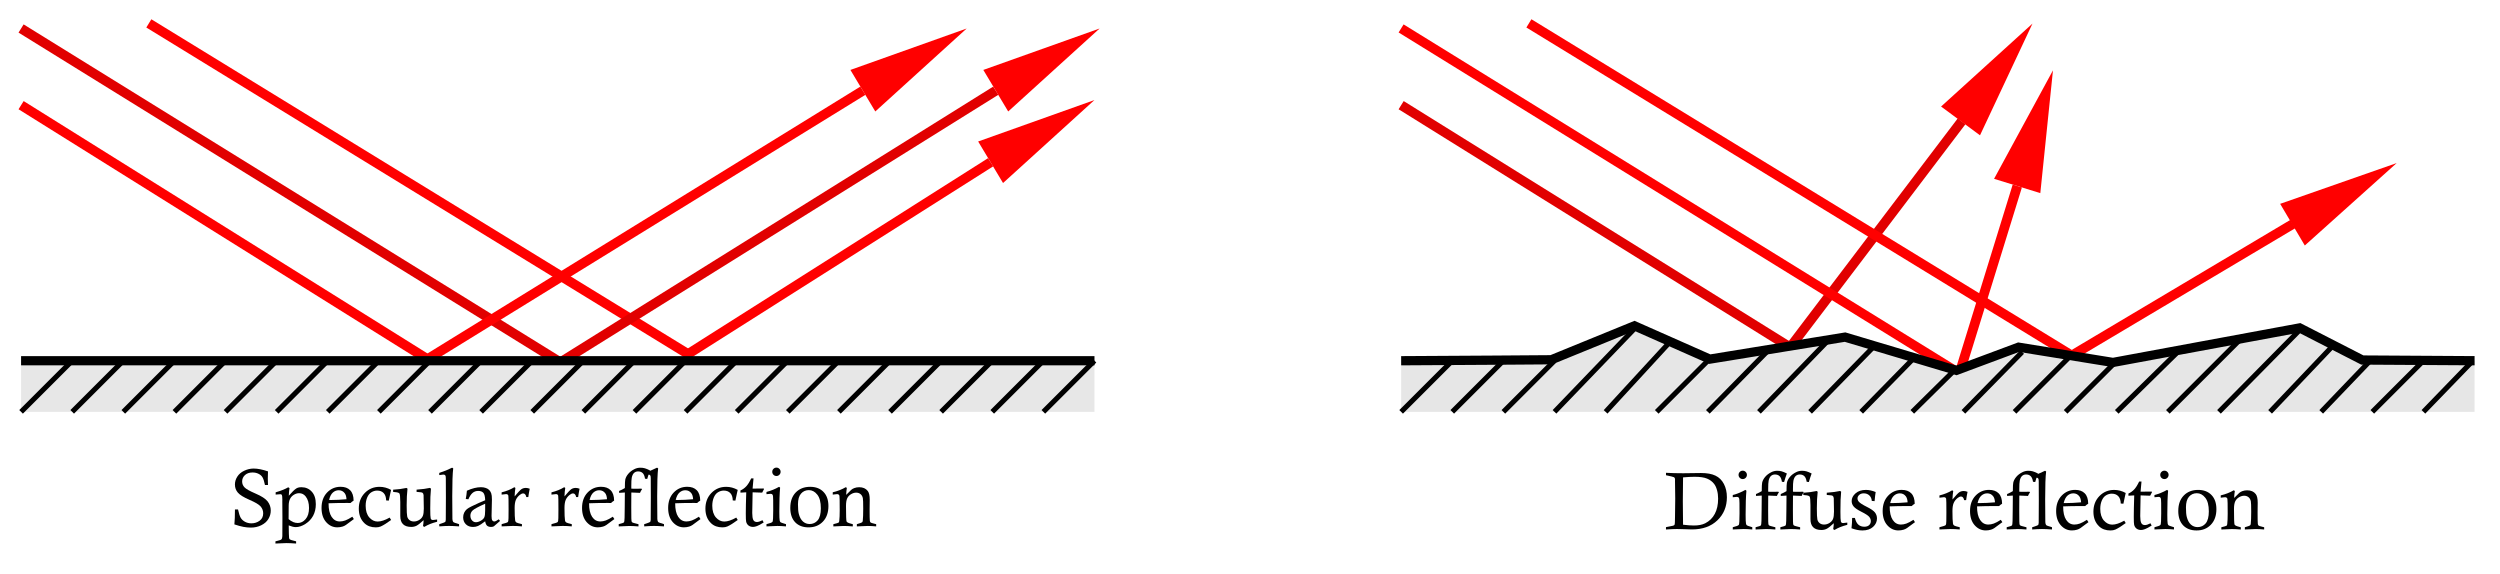 <?xml version="1.0" encoding="UTF-8" standalone="no"?>
<!-- Created with Inkscape (http://www.inkscape.org/) -->

<svg
   xmlns:dc="http://purl.org/dc/elements/1.1/"
   xmlns:cc="http://creativecommons.org/ns#"
   xmlns:rdf="http://www.w3.org/1999/02/22-rdf-syntax-ns#"
   xmlns:svg="http://www.w3.org/2000/svg"
   xmlns="http://www.w3.org/2000/svg"
   xmlns:xlink="http://www.w3.org/1999/xlink"
   xmlns:sodipodi="http://sodipodi.sourceforge.net/DTD/sodipodi-0.dtd"
   xmlns:inkscape="http://www.inkscape.org/namespaces/inkscape"
   width="129.409mm"
   height="29.716mm"
   viewBox="0 0 129.409 29.716"
   version="1.1"
   id="svg8"
   inkscape:version="0.92.2 (5c3e80d, 2017-08-06)"
   sodipodi:docname="specular_diffuse_reflections.svg">
  <defs
     id="defs2">
    <linearGradient
       inkscape:collect="always"
       id="linearGradient1055">
      <stop
         style="stop-color:#999999;stop-opacity:1"
         offset="0"
         id="stop1051" />
      <stop
         style="stop-color:#1a1a1a;stop-opacity:1"
         offset="1"
         id="stop1053" />
    </linearGradient>
    <linearGradient
       id="linearGradient4583"
       inkscape:collect="always">
      <stop
         id="stop4579"
         offset="0"
         style="stop-color:#cccccc;stop-opacity:1" />
      <stop
         id="stop4581"
         offset="1"
         style="stop-color:#1a1a1a;stop-opacity:1" />
    </linearGradient>
    <linearGradient
       inkscape:collect="always"
       id="linearGradient4537">
      <stop
         style="stop-color:#ffffff;stop-opacity:1"
         offset="0"
         id="stop4533" />
      <stop
         style="stop-color:#1a1a1a;stop-opacity:1"
         offset="1"
         id="stop4535" />
    </linearGradient>
    <radialGradient
       inkscape:collect="always"
       xlink:href="#linearGradient4537"
       id="radialGradient4541"
       cx="35.229"
       cy="100.66"
       fx="35.229"
       fy="100.66"
       r="27.97"
       gradientUnits="userSpaceOnUse"
       gradientTransform="matrix(0.203,0.95,-0.917,0.196,114.039,55.657)" />
    <radialGradient
       inkscape:collect="always"
       xlink:href="#linearGradient4583"
       id="radialGradient4541-2"
       cx="35.229"
       cy="100.66"
       fx="35.229"
       fy="100.66"
       r="27.97"
       gradientUnits="userSpaceOnUse"
       gradientTransform="matrix(0.203,0.95,-0.917,0.196,176.842,53.518)" />
    <radialGradient
       inkscape:collect="always"
       xlink:href="#linearGradient1055"
       id="radialGradient4617"
       gradientUnits="userSpaceOnUse"
       gradientTransform="matrix(0.203,0.95,-0.917,0.196,211.281,55.657)"
       cx="35.229"
       cy="100.66"
       fx="35.229"
       fy="100.66"
       r="27.97" />
  </defs>
  <sodipodi:namedview
     id="base"
     pagecolor="#ffffff"
     bordercolor="#666666"
     borderopacity="1.0"
     inkscape:pageopacity="0.0"
     inkscape:pageshadow="2"
     inkscape:zoom="1.6560837"
     inkscape:cx="71.71274"
     inkscape:cy="133.41372"
     inkscape:document-units="mm"
     inkscape:current-layer="g1776"
     showgrid="false"
     inkscape:window-width="1920"
     inkscape:window-height="1017"
     inkscape:window-x="-8"
     inkscape:window-y="-8"
     inkscape:window-maximized="1"
     showguides="false"
     inkscape:snap-midpoints="false"
     inkscape:object-nodes="false"
     inkscape:measure-start="421.852,11.3148"
     inkscape:measure-end="463.375,36.3996">
    <inkscape:grid
       type="xygrid"
       id="grid1719"
       originx="-15.313"
       originy="-102.728" />
  </sodipodi:namedview>
  <g
     inkscape:label="Layer 1"
     inkscape:groupmode="layer"
     id="layer1"
     transform="translate(-15.313,-164.556)">
    <g
       transform="translate(79.904,-2.2999999e-6)"
       id="g2553-1"
       style="stroke:#e10000;stroke-opacity:1">
      <path
         inkscape:connector-curvature="0"
         id="path2526-38"
         d="M 7.937,170 27.918,182.438"
         style="fill:#d4aa00;stroke:#e10000;stroke-width:0.5;stroke-linecap:butt;stroke-linejoin:miter;stroke-miterlimit:4;stroke-dasharray:none;stroke-opacity:1"
         sodipodi:nodetypes="cc" />
      <path
         sodipodi:nodetypes="cc"
         inkscape:connector-curvature="0"
         id="path2526-7-2"
         d="m 28.144,182.438 8.803,-11.601"
         style="fill:none;stroke:#e10000;stroke-width:0.5;stroke-linecap:butt;stroke-linejoin:miter;stroke-miterlimit:4;stroke-dasharray:none;stroke-opacity:1" />
    </g>
    <g
       id="g2553"
       style="stroke:#e1d08c;stroke-opacity:1"
       transform="translate(5.821)" />
    <g
       id="g1809"
       transform="translate(8.467)">
      <path
         sodipodi:nodetypes="cc"
         inkscape:connector-curvature="0"
         id="path2526-7-3"
         d="M 42.596,182.965 14.55,165.767"
         style="fill:none;stroke:#ff0000;stroke-width:0.5;stroke-linecap:butt;stroke-linejoin:miter;stroke-miterlimit:4;stroke-dasharray:none;stroke-opacity:1" />
      <g
         style="stroke:#e10000;stroke-opacity:1"
         id="g2482">
        <path
           style="fill:#00ff00;stroke:#e10000;stroke-width:0.5;stroke-linecap:butt;stroke-linejoin:miter;stroke-miterlimit:4;stroke-dasharray:none;stroke-opacity:1"
           d="M 7.937,166.031 C 35.719,183.229 35.719,183.229 35.719,183.229"
           id="path2463"
           inkscape:connector-curvature="0" />
        <path
           sodipodi:nodetypes="cc"
           style="fill:#00ff00;stroke:#e10000;stroke-width:0.5;stroke-linecap:butt;stroke-linejoin:miter;stroke-miterlimit:4;stroke-dasharray:none;stroke-opacity:1"
           d="M 58.39,169.251 35.983,183.229"
           id="path2463-9"
           inkscape:connector-curvature="0" />
      </g>
      <rect
         y="183.229"
         x="7.938"
         height="2.646"
         width="55.562"
         id="rect1769"
         style="opacity:0.95;fill:#e6e6e6;fill-opacity:1;stroke:none;stroke-width:0.478;stroke-linecap:butt;stroke-linejoin:round;stroke-miterlimit:4;stroke-dasharray:none;stroke-opacity:1;paint-order:fill markers stroke" />
      <path
         inkscape:connector-curvature="0"
         id="path1723"
         d="M 10.583,183.229 C 7.937,185.875 7.937,185.875 7.937,185.875"
         style="fill:none;stroke:#000000;stroke-width:0.265px;stroke-linecap:butt;stroke-linejoin:miter;stroke-opacity:1" />
      <path
         inkscape:connector-curvature="0"
         id="path1725"
         d="M 13.229,183.229 10.583,185.875"
         style="fill:none;stroke:#000000;stroke-width:0.265px;stroke-linecap:butt;stroke-linejoin:miter;stroke-opacity:1" />
      <path
         inkscape:connector-curvature="0"
         id="path1727"
         d="M 15.875,183.229 13.229,185.875"
         style="fill:none;stroke:#000000;stroke-width:0.265px;stroke-linecap:butt;stroke-linejoin:miter;stroke-opacity:1" />
      <path
         inkscape:connector-curvature="0"
         id="path1729"
         d="M 18.521,183.229 15.875,185.875"
         style="fill:none;stroke:#000000;stroke-width:0.265px;stroke-linecap:butt;stroke-linejoin:miter;stroke-opacity:1" />
      <path
         inkscape:connector-curvature="0"
         id="path1731"
         d="M 21.167,183.229 18.521,185.875"
         style="fill:none;stroke:#000000;stroke-width:0.265px;stroke-linecap:butt;stroke-linejoin:miter;stroke-opacity:1" />
      <path
         inkscape:connector-curvature="0"
         id="path1733"
         d="M 23.812,183.229 21.167,185.875"
         style="fill:none;stroke:#000000;stroke-width:0.265px;stroke-linecap:butt;stroke-linejoin:miter;stroke-opacity:1" />
      <path
         inkscape:connector-curvature="0"
         id="path1735"
         d="M 26.458,183.229 23.812,185.875"
         style="fill:none;stroke:#000000;stroke-width:0.265px;stroke-linecap:butt;stroke-linejoin:miter;stroke-opacity:1" />
      <path
         inkscape:connector-curvature="0"
         id="path1737"
         d="M 29.104,183.229 26.458,185.875"
         style="fill:none;stroke:#000000;stroke-width:0.265px;stroke-linecap:butt;stroke-linejoin:miter;stroke-opacity:1" />
      <path
         inkscape:connector-curvature="0"
         id="path1739"
         d="M 31.75,183.229 29.104,185.875"
         style="fill:none;stroke:#000000;stroke-width:0.265px;stroke-linecap:butt;stroke-linejoin:miter;stroke-opacity:1" />
      <path
         inkscape:connector-curvature="0"
         id="path1741"
         d="M 34.396,183.229 31.75,185.875"
         style="fill:none;stroke:#000000;stroke-width:0.265px;stroke-linecap:butt;stroke-linejoin:miter;stroke-opacity:1" />
      <path
         inkscape:connector-curvature="0"
         id="path1743"
         d="M 37.042,183.229 34.396,185.875"
         style="fill:none;stroke:#000000;stroke-width:0.265px;stroke-linecap:butt;stroke-linejoin:miter;stroke-opacity:1" />
      <path
         inkscape:connector-curvature="0"
         id="path1745"
         d="M 39.688,183.229 37.042,185.875"
         style="fill:none;stroke:#000000;stroke-width:0.265px;stroke-linecap:butt;stroke-linejoin:miter;stroke-opacity:1" />
      <path
         inkscape:connector-curvature="0"
         id="path1747"
         d="M 42.333,183.229 39.688,185.875"
         style="fill:none;stroke:#000000;stroke-width:0.265px;stroke-linecap:butt;stroke-linejoin:miter;stroke-opacity:1" />
      <path
         inkscape:connector-curvature="0"
         id="path1749"
         d="M 44.979,183.229 42.333,185.875"
         style="fill:none;stroke:#000000;stroke-width:0.265px;stroke-linecap:butt;stroke-linejoin:miter;stroke-opacity:1" />
      <path
         inkscape:connector-curvature="0"
         id="path1751"
         d="M 47.625,183.229 44.979,185.875"
         style="fill:none;stroke:#000000;stroke-width:0.265px;stroke-linecap:butt;stroke-linejoin:miter;stroke-opacity:1" />
      <path
         inkscape:connector-curvature="0"
         id="path1753"
         d="M 50.271,183.229 47.625,185.875"
         style="fill:none;stroke:#000000;stroke-width:0.265px;stroke-linecap:butt;stroke-linejoin:miter;stroke-opacity:1" />
      <path
         inkscape:connector-curvature="0"
         id="path1755"
         d="M 52.917,183.229 50.271,185.875"
         style="fill:none;stroke:#000000;stroke-width:0.265px;stroke-linecap:butt;stroke-linejoin:miter;stroke-opacity:1" />
      <path
         inkscape:connector-curvature="0"
         id="path1757"
         d="M 55.562,183.229 52.917,185.875"
         style="fill:none;stroke:#000000;stroke-width:0.265px;stroke-linecap:butt;stroke-linejoin:miter;stroke-opacity:1" />
      <path
         inkscape:connector-curvature="0"
         id="path1759"
         d="M 58.208,183.229 55.562,185.875"
         style="fill:none;stroke:#000000;stroke-width:0.265px;stroke-linecap:butt;stroke-linejoin:miter;stroke-opacity:1" />
      <path
         inkscape:connector-curvature="0"
         id="path1761"
         d="M 60.854,183.229 58.208,185.875"
         style="fill:none;stroke:#000000;stroke-width:0.265px;stroke-linecap:butt;stroke-linejoin:miter;stroke-opacity:1" />
      <path
         inkscape:connector-curvature="0"
         id="path1763"
         d="M 63.5,183.229 60.854,185.875"
         style="fill:none;stroke:#000000;stroke-width:0.265px;stroke-linecap:butt;stroke-linejoin:miter;stroke-opacity:1" />
      <path
         sodipodi:nodetypes="cc"
         inkscape:connector-curvature="0"
         id="path2526-3"
         d="m 58.124,172.955 -15.792,10.009"
         style="fill:none;stroke:#ff0000;stroke-width:0.5;stroke-linecap:butt;stroke-linejoin:miter;stroke-miterlimit:4;stroke-dasharray:none;stroke-opacity:1" />
      <g
         id="g4623"
         style="stroke:#ff0000;stroke-opacity:1">
        <path
           style="fill:#d4aa00;stroke:#ff0000;stroke-width:0.5;stroke-linecap:butt;stroke-linejoin:miter;stroke-miterlimit:4;stroke-dasharray:none;stroke-opacity:1"
           d="m 7.938,170 21.167,13.229"
           id="path2526"
           inkscape:connector-curvature="0" />
        <path
           style="fill:none;stroke:#ff0000;stroke-width:0.5;stroke-linecap:butt;stroke-linejoin:miter;stroke-miterlimit:4;stroke-dasharray:none;stroke-opacity:1"
           d="M 28.84,183.229 51.511,169.251"
           id="path2526-7"
           inkscape:connector-curvature="0"
           sodipodi:nodetypes="cc" />
        <path
           style="fill:#ff0000;fill-opacity:1;stroke:none;stroke-width:0.474;stroke-linecap:butt;stroke-linejoin:miter;stroke-miterlimit:4;stroke-dasharray:none;stroke-opacity:1"
           d="m 56.885,166.031 -6.019,2.145 1.288,2.15 z"
           id="path1740-4-3-7"
           inkscape:connector-curvature="0"
           sodipodi:nodetypes="cccc"
           inkscape:transform-center-x="1.1378572"
           inkscape:transform-center-y="-0.9286935" />
      </g>
      <path
         inkscape:transform-center-y="-0.9286935"
         inkscape:transform-center-x="1.1378572"
         sodipodi:nodetypes="cccc"
         inkscape:connector-curvature="0"
         id="path1740-4-3-7-3"
         d="m 63.765,166.031 -6.019,2.145 1.288,2.15 z"
         style="fill:#ff0000;fill-opacity:1;stroke:none;stroke-width:0.474;stroke-linecap:butt;stroke-linejoin:miter;stroke-miterlimit:4;stroke-dasharray:none;stroke-opacity:1" />
      <path
         inkscape:transform-center-y="-0.9286935"
         inkscape:transform-center-x="1.1378572"
         sodipodi:nodetypes="cccc"
         inkscape:connector-curvature="0"
         id="path1740-4-3-7-4"
         d="m 63.498,169.735 -6.019,2.145 1.288,2.15 z"
         style="fill:#ff0000;fill-opacity:1;stroke:none;stroke-width:0.474;stroke-linecap:butt;stroke-linejoin:miter;stroke-miterlimit:4;stroke-dasharray:none;stroke-opacity:1" />
      <path
         inkscape:connector-curvature="0"
         id="path1721"
         d="m 7.937,183.229 c 55.563,0 55.563,0 55.563,0"
         style="fill:none;stroke:#000000;stroke-width:0.478;stroke-linecap:butt;stroke-linejoin:miter;stroke-miterlimit:4;stroke-dasharray:none;stroke-opacity:1" />
    </g>
    <g
       id="g1776"
       transform="translate(20.949,-3.972)">
      <path
         style="fill:#e6e6e6;stroke:none;stroke-width:0.265px;stroke-linecap:butt;stroke-linejoin:miter;stroke-opacity:1"
         d="m 66.893,187.201 7.774,-0.051 4.33,-1.672 3.771,1.723 7.075,-1.223 5.762,1.694 3.248,-1.172 4.885,0.79 9.665,-1.788 3.239,1.637 5.815,0.061 10e-6,2.646 H 66.893 c 0,0 3e-6,-2.646 0,-2.646 z"
         id="path1835"
         inkscape:connector-curvature="0"
         sodipodi:nodetypes="cccccccccccccc" />
      <g
         style="stroke:#ff0000;stroke-opacity:1"
         id="g2482-9"
         transform="translate(58.955,3.972)">
        <path
           style="fill:#00ff00;stroke:#ff0000;stroke-width:0.491;stroke-linecap:butt;stroke-linejoin:miter;stroke-miterlimit:4;stroke-dasharray:none;stroke-opacity:1"
           d="M 7.935,166.028 36.556,183.71"
           id="path2463-5"
           inkscape:connector-curvature="0"
           sodipodi:nodetypes="cc" />
        <path
           sodipodi:nodetypes="cc"
           style="fill:#00ff00;stroke:#ff0000;stroke-width:0.5;stroke-linecap:butt;stroke-linejoin:miter;stroke-miterlimit:4;stroke-dasharray:none;stroke-opacity:1"
           d="m 39.831,174.186 -2.905,9.403"
           id="path2463-9-1"
           inkscape:connector-curvature="0" />
      </g>
      <path
         inkscape:connector-curvature="0"
         id="path1723-8"
         d="m 69.538,187.201 c -2.646,2.646 -2.646,2.646 -2.646,2.646"
         style="fill:none;stroke:#000000;stroke-width:0.265px;stroke-linecap:butt;stroke-linejoin:miter;stroke-opacity:1" />
      <path
         inkscape:connector-curvature="0"
         id="path1725-7"
         d="m 72.184,187.201 -2.646,2.646"
         style="fill:none;stroke:#000000;stroke-width:0.265px;stroke-linecap:butt;stroke-linejoin:miter;stroke-opacity:1" />
      <path
         inkscape:connector-curvature="0"
         id="path1727-6"
         d="m 74.83,187.201 -2.646,2.646"
         style="fill:none;stroke:#000000;stroke-width:0.265px;stroke-linecap:butt;stroke-linejoin:miter;stroke-opacity:1" />
      <path
         inkscape:connector-curvature="0"
         id="path1729-9"
         d="m 79.05,185.457 -4.22,4.389"
         style="fill:none;stroke:#000000;stroke-width:0.265px;stroke-linecap:butt;stroke-linejoin:miter;stroke-opacity:1"
         sodipodi:nodetypes="cc" />
      <path
         inkscape:connector-curvature="0"
         id="path1731-4"
         d="m 80.755,186.283 -3.279,3.564"
         style="fill:none;stroke:#000000;stroke-width:0.265px;stroke-linecap:butt;stroke-linejoin:miter;stroke-opacity:1"
         sodipodi:nodetypes="cc" />
      <path
         inkscape:connector-curvature="0"
         id="path1733-6"
         d="m 82.768,187.201 -2.646,2.646"
         style="fill:none;stroke:#000000;stroke-width:0.265px;stroke-linecap:butt;stroke-linejoin:miter;stroke-opacity:1" />
      <path
         inkscape:connector-curvature="0"
         id="path1735-3"
         d="m 85.95,186.608 -3.182,3.239"
         style="fill:none;stroke:#000000;stroke-width:0.265px;stroke-linecap:butt;stroke-linejoin:miter;stroke-opacity:1"
         sodipodi:nodetypes="cc" />
      <path
         inkscape:connector-curvature="0"
         id="path1737-9"
         d="m 88.963,186.184 -3.55,3.663"
         style="fill:none;stroke:#000000;stroke-width:0.265px;stroke-linecap:butt;stroke-linejoin:miter;stroke-opacity:1"
         sodipodi:nodetypes="cc" />
      <path
         inkscape:connector-curvature="0"
         id="path1739-4"
         d="m 91.468,186.354 -3.408,3.493"
         style="fill:none;stroke:#000000;stroke-width:0.265px;stroke-linecap:butt;stroke-linejoin:miter;stroke-opacity:1"
         sodipodi:nodetypes="cc" />
      <path
         inkscape:connector-curvature="0"
         id="path1741-1"
         d="m 93.436,187.06 -2.731,2.787"
         style="fill:none;stroke:#000000;stroke-width:0.265px;stroke-linecap:butt;stroke-linejoin:miter;stroke-opacity:1"
         sodipodi:nodetypes="cc" />
      <path
         inkscape:connector-curvature="0"
         id="path1743-4"
         d="m 95.488,187.738 -2.137,2.109"
         style="fill:none;stroke:#000000;stroke-width:0.265px;stroke-linecap:butt;stroke-linejoin:miter;stroke-opacity:1"
         sodipodi:nodetypes="cc" />
      <path
         inkscape:connector-curvature="0"
         id="path1745-5"
         d="m 99.038,186.749 -3.041,3.098"
         style="fill:none;stroke:#000000;stroke-width:0.265px;stroke-linecap:butt;stroke-linejoin:miter;stroke-opacity:1"
         sodipodi:nodetypes="cc" />
      <path
         inkscape:connector-curvature="0"
         id="path1747-1"
         d="m 101.458,187.032 -2.815,2.815"
         style="fill:none;stroke:#000000;stroke-width:0.265px;stroke-linecap:butt;stroke-linejoin:miter;stroke-opacity:1"
         sodipodi:nodetypes="cc" />
      <path
         inkscape:connector-curvature="0"
         id="path1749-9"
         d="m 103.934,187.201 -2.646,2.646"
         style="fill:none;stroke:#000000;stroke-width:0.265px;stroke-linecap:butt;stroke-linejoin:miter;stroke-opacity:1" />
      <path
         inkscape:connector-curvature="0"
         id="path1751-1"
         d="m 107.032,186.806 -3.098,3.041"
         style="fill:none;stroke:#000000;stroke-width:0.265px;stroke-linecap:butt;stroke-linejoin:miter;stroke-opacity:1"
         sodipodi:nodetypes="cc" />
      <path
         inkscape:connector-curvature="0"
         id="path1753-4"
         d="m 110.243,186.184 -3.663,3.663"
         style="fill:none;stroke:#000000;stroke-width:0.265px;stroke-linecap:butt;stroke-linejoin:miter;stroke-opacity:1"
         sodipodi:nodetypes="cc" />
      <path
         inkscape:connector-curvature="0"
         id="path1755-0"
         d="m 113.425,185.591 -4.199,4.256"
         style="fill:none;stroke:#000000;stroke-width:0.265px;stroke-linecap:butt;stroke-linejoin:miter;stroke-opacity:1"
         sodipodi:nodetypes="cc" />
      <path
         inkscape:connector-curvature="0"
         id="path1757-4"
         d="m 115.111,186.438 -3.239,3.408"
         style="fill:none;stroke:#000000;stroke-width:0.265px;stroke-linecap:butt;stroke-linejoin:miter;stroke-opacity:1"
         sodipodi:nodetypes="cc" />
      <path
         inkscape:connector-curvature="0"
         id="path1759-7"
         d="m 117.107,187.145 -2.589,2.702"
         style="fill:none;stroke:#000000;stroke-width:0.265px;stroke-linecap:butt;stroke-linejoin:miter;stroke-opacity:1"
         sodipodi:nodetypes="cc" />
      <path
         inkscape:connector-curvature="0"
         id="path1761-0"
         d="m 119.809,187.201 -2.646,2.646"
         style="fill:none;stroke:#000000;stroke-width:0.265px;stroke-linecap:butt;stroke-linejoin:miter;stroke-opacity:1" />
      <path
         inkscape:connector-curvature="0"
         id="path1763-2"
         d="m 122.314,187.257 -2.505,2.589"
         style="fill:none;stroke:#000000;stroke-width:0.265px;stroke-linecap:butt;stroke-linejoin:miter;stroke-opacity:1"
         sodipodi:nodetypes="cc" />
      <path
         sodipodi:nodetypes="cc"
         inkscape:connector-curvature="0"
         id="path2526-3-5"
         d="m 113.051,180.123 -11.45,6.81"
         style="fill:none;stroke:#ff0000;stroke-width:0.5;stroke-linecap:butt;stroke-linejoin:miter;stroke-miterlimit:4;stroke-dasharray:none;stroke-opacity:1" />
      <path
         sodipodi:nodetypes="cc"
         inkscape:connector-curvature="0"
         id="path2526-7-3-8"
         d="M 101.516,186.877 73.505,169.738"
         style="fill:none;stroke:#ff0000;stroke-width:0.5;stroke-linecap:butt;stroke-linejoin:miter;stroke-miterlimit:4;stroke-dasharray:none;stroke-opacity:1" />
      <path
         inkscape:transform-center-y="-0.6674735"
         inkscape:transform-center-x="1.8206392"
         sodipodi:nodetypes="cccc"
         inkscape:connector-curvature="0"
         id="path1740-4-3-7-2"
         d="m 99.573,169.748 -4.732,4.294 2.015,1.49 z"
         style="fill:#ff0000;fill-opacity:1;stroke:none;stroke-width:0.474;stroke-linecap:butt;stroke-linejoin:miter;stroke-miterlimit:4;stroke-dasharray:none;stroke-opacity:1" />
      <path
         inkscape:transform-center-y="-0.3616285"
         inkscape:transform-center-x="2.1848232"
         sodipodi:nodetypes="cccc"
         inkscape:connector-curvature="0"
         id="path1740-4-3-7-3-1"
         d="m 100.633,172.169 -3.049,5.615 2.394,0.741 z"
         style="fill:#ff0000;fill-opacity:1;stroke:none;stroke-width:0.474;stroke-linecap:butt;stroke-linejoin:miter;stroke-miterlimit:4;stroke-dasharray:none;stroke-opacity:1" />
      <path
         inkscape:transform-center-y="-0.9315285"
         inkscape:transform-center-x="1.1263172"
         sodipodi:nodetypes="cccc"
         inkscape:connector-curvature="0"
         id="path1740-4-3-7-4-7"
         d="m 118.424,176.969 -6.031,2.11 1.276,2.157 z"
         style="fill:#ff0000;fill-opacity:1;stroke:none;stroke-width:0.474;stroke-linecap:butt;stroke-linejoin:miter;stroke-miterlimit:4;stroke-dasharray:none;stroke-opacity:0.953" />
      <path
         inkscape:connector-curvature="0"
         id="path1721-6"
         d="m 66.893,187.201 c 2.403,-0.009 7.774,-0.051 7.774,-0.051 l 4.302,-1.757 3.898,1.725 7.004,-1.14 5.762,1.722 3.22,-1.201 4.885,0.79 9.665,-1.788 3.244,1.663 c 0,0 5.167,0.036 5.81,0.036"
         style="fill:none;stroke:#000000;stroke-width:0.478;stroke-linecap:butt;stroke-linejoin:miter;stroke-miterlimit:4;stroke-dasharray:none;stroke-opacity:1"
         sodipodi:nodetypes="ccccccccccc" />
      <rect
         style="opacity:1;fill:none;fill-opacity:1;stroke:none;stroke-width:1.738;stroke-linecap:butt;stroke-linejoin:round;stroke-miterlimit:1;stroke-dasharray:none;stroke-dashoffset:0;stroke-opacity:1;paint-order:fill markers stroke"
         id="rect922"
         width="129.249"
         height="22.207"
         x="-5.636"
         y="168.693"
         ry="0.189" />
      <g
         aria-label="Specular reflection"
         style="font-style:normal;font-variant:normal;font-weight:normal;font-stretch:normal;font-size:4.233px;line-height:1.25;font-family:'Calisto MT';-inkscape-font-specification:'Calisto MT';letter-spacing:0px;word-spacing:0px;fill:#000000;fill-opacity:1;stroke:none;stroke-width:0.265"
         id="text926">
        <path
           d="M 8.236,193.632 H 8.079 q -0.054,-0.265 -0.122,-0.387 -0.068,-0.122 -0.209,-0.19 -0.138,-0.07 -0.312,-0.07 -0.246,0 -0.393,0.136 -0.145,0.136 -0.145,0.331 0,0.172 0.12,0.3 0.118,0.128 0.575,0.325 0.459,0.196 0.624,0.405 0.163,0.211 0.163,0.473 0,0.236 -0.124,0.438 -0.122,0.203 -0.37,0.325 -0.246,0.12 -0.531,0.12 -0.194,0 -0.391,-0.037 -0.194,-0.037 -0.467,-0.128 0.029,-0.291 0.029,-0.773 h 0.159 q 0.068,0.31 0.141,0.434 0.074,0.124 0.223,0.205 0.149,0.079 0.327,0.079 0.244,0 0.428,-0.136 0.184,-0.136 0.184,-0.382 0,-0.201 -0.132,-0.356 -0.134,-0.153 -0.583,-0.345 -0.446,-0.194 -0.597,-0.372 -0.151,-0.176 -0.151,-0.42 0,-0.213 0.122,-0.405 0.122,-0.194 0.358,-0.306 0.238,-0.114 0.492,-0.114 0.306,0 0.74,0.147 -0.01,0.302 -0.01,0.364 0,0.126 0.01,0.341 z"
           style="font-style:normal;font-variant:normal;font-weight:normal;font-stretch:normal;font-size:4.233px;font-family:'Calisto MT';-inkscape-font-specification:'Calisto MT';stroke-width:0.265"
           id="path17014" />
        <path
           d="m 8.633,194.128 v -0.116 q 0.428,-0.124 0.649,-0.26 l 0.068,0.041 q -0.029,0.18 -0.037,0.395 0.263,-0.3 0.395,-0.38 0.099,-0.06 0.256,-0.06 0.329,0 0.537,0.229 0.211,0.227 0.211,0.649 0,0.341 -0.141,0.602 -0.141,0.258 -0.401,0.422 -0.258,0.163 -0.496,0.163 -0.076,0 -0.169,-0.023 -0.091,-0.023 -0.196,-0.066 0.006,0.55 0.019,0.647 0.008,0.054 0.039,0.079 0.031,0.027 0.238,0.076 0.029,0.006 0.087,0.023 v 0.114 q -0.32,-0.023 -0.502,-0.023 -0.147,0 -0.568,0.023 v -0.114 l 0.099,-0.025 q 0.178,-0.039 0.215,-0.081 0.037,-0.041 0.043,-0.165 0.004,-0.083 0.004,-0.955 l -0.006,-0.858 0.002,-0.068 q 0,-0.207 -0.031,-0.256 -0.019,-0.031 -0.074,-0.031 -0.06,0 -0.24,0.019 z m 0.67,1.271 q 0.114,0.099 0.232,0.151 0.12,0.05 0.246,0.05 0.229,0 0.403,-0.201 0.176,-0.203 0.176,-0.575 0,-0.382 -0.176,-0.602 -0.13,-0.165 -0.339,-0.165 -0.136,0 -0.271,0.083 -0.134,0.083 -0.198,0.215 -0.064,0.13 -0.068,0.329 z"
           style="font-style:normal;font-variant:normal;font-weight:normal;font-stretch:normal;font-size:4.233px;font-family:'Calisto MT';-inkscape-font-specification:'Calisto MT';stroke-width:0.265"
           id="path17016" />
        <path
           d="m 12.602,195.275 0.079,0.122 -0.411,0.304 q -0.085,0.058 -0.176,0.085 -0.132,0.039 -0.271,0.039 -0.337,0 -0.577,-0.271 -0.238,-0.271 -0.238,-0.732 0,-0.496 0.285,-0.796 0.287,-0.3 0.701,-0.3 0.32,0 0.494,0.178 0.176,0.176 0.18,0.539 -0.087,0.05 -0.159,0.122 -0.147,-0.002 -0.184,-0.002 -0.548,0 -0.953,0.017 -0.002,0.463 0.157,0.701 0.159,0.24 0.426,0.24 0.134,0 0.281,-0.052 0.147,-0.054 0.366,-0.194 z m -0.302,-0.905 q -0.012,-0.205 -0.091,-0.31 -0.116,-0.155 -0.312,-0.155 -0.169,0 -0.302,0.118 -0.132,0.116 -0.196,0.384 0.076,0.002 0.116,0.002 0.339,0 0.785,-0.039 z"
           style="font-style:normal;font-variant:normal;font-weight:normal;font-stretch:normal;font-size:4.233px;font-family:'Calisto MT';-inkscape-font-specification:'Calisto MT';stroke-width:0.265"
           id="path17018" />
        <path
           d="m 14.491,194.442 -0.138,-0.01 q -0.008,-0.26 -0.132,-0.384 -0.122,-0.126 -0.335,-0.126 -0.153,0 -0.294,0.085 -0.141,0.083 -0.221,0.273 -0.079,0.188 -0.079,0.428 0,0.384 0.186,0.602 0.188,0.215 0.434,0.215 0.258,0 0.622,-0.205 l 0.076,0.124 q -0.325,0.24 -0.54,0.337 -0.103,0.045 -0.252,0.045 -0.362,0 -0.585,-0.211 -0.296,-0.279 -0.296,-0.757 0,-0.494 0.31,-0.812 0.31,-0.318 0.765,-0.318 0.31,0 0.597,0.159 -0.014,0.07 -0.041,0.182 -0.035,0.147 -0.079,0.374 z"
           style="font-style:normal;font-variant:normal;font-weight:normal;font-stretch:normal;font-size:4.233px;font-family:'Calisto MT';-inkscape-font-specification:'Calisto MT';stroke-width:0.265"
           id="path17020" />
        <path
           d="m 14.714,193.992 v -0.116 q 0.376,-0.021 0.692,-0.091 l 0.052,0.039 q -0.043,0.358 -0.043,0.868 0,0.444 0.027,0.568 0.029,0.122 0.122,0.192 0.093,0.07 0.223,0.07 0.149,0 0.279,-0.081 0.132,-0.081 0.184,-0.205 0.052,-0.124 0.052,-0.382 0,-0.031 -0.012,-0.697 -0.01,-0.089 -0.054,-0.12 -0.041,-0.031 -0.234,-0.041 l -0.074,-0.006 v -0.116 q 0.442,-0.033 0.69,-0.091 l 0.054,0.039 q -0.019,0.172 -0.029,0.43 -0.008,0.256 -0.008,0.599 0,0.432 0.023,0.513 0.023,0.081 0.116,0.081 0.054,0 0.217,-0.025 v 0.116 q -0.213,0.056 -0.36,0.114 -0.145,0.058 -0.308,0.153 l -0.062,-0.045 q 0.027,-0.153 0.031,-0.306 -0.244,0.227 -0.366,0.289 -0.122,0.062 -0.273,0.062 -0.285,0 -0.426,-0.141 -0.143,-0.138 -0.143,-0.424 v -0.723 q -0.002,-0.387 -0.045,-0.444 -0.041,-0.058 -0.252,-0.072 -0.025,-0.002 -0.072,-0.008 z"
           style="font-style:normal;font-variant:normal;font-weight:normal;font-stretch:normal;font-size:4.233px;font-family:'Calisto MT';-inkscape-font-specification:'Calisto MT';stroke-width:0.265"
           id="path17022" />
        <path
           d="m 17.102,193.121 v -0.114 q 0.368,-0.118 0.666,-0.271 l 0.056,0.037 q -0.05,0.389 -0.05,1.445 0,1.067 0.008,1.18 0.008,0.112 0.045,0.151 0.039,0.037 0.3,0.11 v 0.116 q -0.333,-0.023 -0.517,-0.023 -0.196,0 -0.508,0.023 v -0.116 q 0.281,-0.087 0.306,-0.112 0.025,-0.025 0.031,-0.12 0.006,-0.126 0.006,-1.139 l -0.004,-0.982 v -0.029 q 0,-0.114 -0.031,-0.149 -0.031,-0.035 -0.097,-0.035 -0.056,0 -0.211,0.027 z"
           style="font-style:normal;font-variant:normal;font-weight:normal;font-stretch:normal;font-size:4.233px;font-family:'Calisto MT';-inkscape-font-specification:'Calisto MT';stroke-width:0.265"
           id="path17024" />
        <path
           d="m 18.608,194.372 -0.134,-0.015 q 0.041,-0.215 0.058,-0.428 0.403,-0.182 0.728,-0.182 0.141,0 0.254,0.041 0.114,0.039 0.18,0.112 0.066,0.07 0.099,0.17 0.035,0.099 0.035,0.316 l -0.019,0.854 q 0,0.174 0.039,0.227 0.039,0.054 0.101,0.054 0.074,0 0.234,-0.112 l 0.064,0.085 q -0.291,0.26 -0.318,0.277 -0.058,0.033 -0.145,0.033 -0.134,0 -0.209,-0.066 -0.072,-0.068 -0.097,-0.227 -0.248,0.192 -0.368,0.242 -0.12,0.052 -0.26,0.052 -0.229,0 -0.37,-0.138 -0.141,-0.141 -0.141,-0.358 0,-0.132 0.05,-0.238 0.05,-0.107 0.143,-0.188 0.072,-0.06 0.244,-0.145 0.403,-0.196 0.703,-0.316 -0.01,-0.291 -0.097,-0.387 -0.087,-0.095 -0.267,-0.095 -0.169,0 -0.291,0.105 -0.12,0.103 -0.215,0.327 z m 0.87,0.229 q -0.54,0.242 -0.653,0.353 -0.112,0.11 -0.112,0.265 0,0.155 0.085,0.248 0.085,0.093 0.198,0.093 0.118,0 0.254,-0.076 0.138,-0.079 0.182,-0.176 0.045,-0.097 0.045,-0.353 z"
           style="font-style:normal;font-variant:normal;font-weight:normal;font-stretch:normal;font-size:4.233px;font-family:'Calisto MT';-inkscape-font-specification:'Calisto MT';stroke-width:0.265"
           id="path17026" />
        <path
           d="m 20.33,194.132 v -0.118 q 0.387,-0.097 0.659,-0.267 l 0.054,0.039 q -0.033,0.201 -0.039,0.438 0.25,-0.304 0.349,-0.372 0.099,-0.068 0.234,-0.068 0.089,0 0.198,0.043 -0.045,0.211 -0.074,0.43 h -0.103 q -0.019,-0.099 -0.062,-0.143 -0.043,-0.045 -0.097,-0.045 -0.083,0 -0.178,0.076 -0.141,0.114 -0.205,0.263 -0.062,0.147 -0.062,0.418 0,0.48 0.027,0.645 0.01,0.062 0.056,0.097 0.048,0.035 0.294,0.091 v 0.116 q -0.258,-0.023 -0.469,-0.023 -0.176,0 -0.581,0.023 v -0.116 q 0.283,-0.07 0.318,-0.107 0.037,-0.039 0.037,-0.207 l 0.004,-0.449 q 0,-0.659 -0.012,-0.709 -0.021,-0.083 -0.116,-0.083 -0.054,0 -0.178,0.021 -0.019,0.002 -0.054,0.006 z"
           style="font-style:normal;font-variant:normal;font-weight:normal;font-stretch:normal;font-size:4.233px;font-family:'Calisto MT';-inkscape-font-specification:'Calisto MT';stroke-width:0.265"
           id="path17028" />
        <path
           d="m 22.91,194.132 v -0.118 q 0.387,-0.097 0.659,-0.267 l 0.054,0.039 q -0.033,0.201 -0.039,0.438 0.25,-0.304 0.349,-0.372 0.099,-0.068 0.234,-0.068 0.089,0 0.198,0.043 -0.045,0.211 -0.074,0.43 h -0.103 q -0.019,-0.099 -0.062,-0.143 -0.043,-0.045 -0.097,-0.045 -0.083,0 -0.178,0.076 -0.141,0.114 -0.205,0.263 -0.062,0.147 -0.062,0.418 0,0.48 0.027,0.645 0.01,0.062 0.056,0.097 0.048,0.035 0.294,0.091 v 0.116 q -0.258,-0.023 -0.469,-0.023 -0.176,0 -0.581,0.023 v -0.116 q 0.283,-0.07 0.318,-0.107 0.037,-0.039 0.037,-0.207 l 0.004,-0.449 q 0,-0.659 -0.012,-0.709 -0.021,-0.083 -0.116,-0.083 -0.054,0 -0.178,0.021 -0.019,0.002 -0.054,0.006 z"
           style="font-style:normal;font-variant:normal;font-weight:normal;font-stretch:normal;font-size:4.233px;font-family:'Calisto MT';-inkscape-font-specification:'Calisto MT';stroke-width:0.265"
           id="path17030" />
        <path
           d="m 26.087,195.275 0.079,0.122 -0.411,0.304 q -0.085,0.058 -0.176,0.085 -0.132,0.039 -0.271,0.039 -0.337,0 -0.577,-0.271 -0.238,-0.271 -0.238,-0.732 0,-0.496 0.285,-0.796 0.287,-0.3 0.701,-0.3 0.32,0 0.494,0.178 0.176,0.176 0.18,0.539 -0.087,0.05 -0.159,0.122 -0.147,-0.002 -0.184,-0.002 -0.548,0 -0.953,0.017 -0.002,0.463 0.157,0.701 0.159,0.24 0.426,0.24 0.134,0 0.281,-0.052 0.147,-0.054 0.366,-0.194 z m -0.302,-0.905 q -0.012,-0.205 -0.091,-0.31 -0.116,-0.155 -0.312,-0.155 -0.169,0 -0.302,0.118 -0.132,0.116 -0.196,0.384 0.076,0.002 0.116,0.002 0.339,0 0.785,-0.039 z"
           style="font-style:normal;font-variant:normal;font-weight:normal;font-stretch:normal;font-size:4.233px;font-family:'Calisto MT';-inkscape-font-specification:'Calisto MT';stroke-width:0.265"
           id="path17032" />
        <path
           d="m 26.391,195.776 v -0.116 q 0.254,-0.058 0.279,-0.103 0.033,-0.06 0.033,-0.806 0,-0.364 0.006,-0.73 -0.151,0.004 -0.298,0.019 v -0.099 q 0.153,-0.062 0.298,-0.149 0.002,-0.356 0.021,-0.438 0.031,-0.149 0.153,-0.296 0.122,-0.147 0.32,-0.246 0.143,-0.074 0.308,-0.074 0.124,0 0.229,0.029 0.105,0.029 0.269,0.112 -0.079,0.215 -0.143,0.442 l -0.114,-0.015 q -0.031,-0.207 -0.122,-0.291 -0.089,-0.085 -0.236,-0.085 -0.128,0 -0.213,0.081 -0.083,0.081 -0.116,0.246 -0.023,0.11 -0.023,0.444 0,0.041 0.002,0.122 0.147,0.004 0.176,0.004 l 0.351,-0.004 0.027,0.027 q -0.064,0.089 -0.105,0.19 -0.227,-0.015 -0.449,-0.019 -0.004,0.296 -0.004,0.769 l 0.004,0.539 v 0.025 q 0,0.163 0.033,0.201 0.035,0.037 0.267,0.089 0.025,0.006 0.07,0.017 v 0.116 q -0.279,-0.023 -0.48,-0.023 -0.176,0 -0.546,0.023 z"
           style="font-style:normal;font-variant:normal;font-weight:normal;font-stretch:normal;font-size:4.233px;font-family:'Calisto MT';-inkscape-font-specification:'Calisto MT';stroke-width:0.265"
           id="path17034" />
        <path
           d="m 27.71,193.121 v -0.114 q 0.368,-0.118 0.666,-0.271 l 0.056,0.037 q -0.05,0.389 -0.05,1.445 0,1.067 0.008,1.18 0.008,0.112 0.045,0.151 0.039,0.037 0.3,0.11 v 0.116 q -0.333,-0.023 -0.517,-0.023 -0.196,0 -0.508,0.023 v -0.116 q 0.281,-0.087 0.306,-0.112 0.025,-0.025 0.031,-0.12 0.006,-0.126 0.006,-1.139 l -0.004,-0.982 v -0.029 q 0,-0.114 -0.031,-0.149 -0.031,-0.035 -0.097,-0.035 -0.056,0 -0.211,0.027 z"
           style="font-style:normal;font-variant:normal;font-weight:normal;font-stretch:normal;font-size:4.233px;font-family:'Calisto MT';-inkscape-font-specification:'Calisto MT';stroke-width:0.265"
           id="path17036" />
        <path
           d="m 30.544,195.275 0.079,0.122 -0.411,0.304 q -0.085,0.058 -0.176,0.085 -0.132,0.039 -0.271,0.039 -0.337,0 -0.577,-0.271 -0.238,-0.271 -0.238,-0.732 0,-0.496 0.285,-0.796 0.287,-0.3 0.701,-0.3 0.32,0 0.494,0.178 0.176,0.176 0.18,0.539 -0.087,0.05 -0.159,0.122 -0.147,-0.002 -0.184,-0.002 -0.548,0 -0.953,0.017 -0.002,0.463 0.157,0.701 0.159,0.24 0.426,0.24 0.134,0 0.281,-0.052 0.147,-0.054 0.366,-0.194 z m -0.302,-0.905 q -0.012,-0.205 -0.091,-0.31 -0.116,-0.155 -0.312,-0.155 -0.169,0 -0.302,0.118 -0.132,0.116 -0.196,0.384 0.076,0.002 0.116,0.002 0.339,0 0.785,-0.039 z"
           style="font-style:normal;font-variant:normal;font-weight:normal;font-stretch:normal;font-size:4.233px;font-family:'Calisto MT';-inkscape-font-specification:'Calisto MT';stroke-width:0.265"
           id="path17038" />
        <path
           d="m 32.433,194.442 -0.138,-0.01 q -0.008,-0.26 -0.132,-0.384 -0.122,-0.126 -0.335,-0.126 -0.153,0 -0.294,0.085 -0.141,0.083 -0.221,0.273 -0.079,0.188 -0.079,0.428 0,0.384 0.186,0.602 0.188,0.215 0.434,0.215 0.258,0 0.622,-0.205 l 0.076,0.124 q -0.325,0.24 -0.54,0.337 -0.103,0.045 -0.252,0.045 -0.362,0 -0.585,-0.211 -0.296,-0.279 -0.296,-0.757 0,-0.494 0.31,-0.812 0.31,-0.318 0.765,-0.318 0.31,0 0.597,0.159 -0.014,0.07 -0.041,0.182 -0.035,0.147 -0.079,0.374 z"
           style="font-style:normal;font-variant:normal;font-weight:normal;font-stretch:normal;font-size:4.233px;font-family:'Calisto MT';-inkscape-font-specification:'Calisto MT';stroke-width:0.265"
           id="path17040" />
        <path
           d="m 33.249,193.293 h 0.12 l -0.048,0.527 0.573,-0.006 0.017,0.033 q -0.052,0.085 -0.095,0.182 -0.244,-0.012 -0.494,-0.017 l -0.019,1.062 v 0.012 q 0,0.246 0.054,0.356 0.056,0.107 0.188,0.107 0.11,0 0.289,-0.093 l 0.06,0.118 q -0.225,0.141 -0.343,0.184 -0.118,0.045 -0.205,0.045 -0.136,0 -0.232,-0.07 -0.095,-0.072 -0.126,-0.198 -0.019,-0.07 -0.019,-0.43 0,-0.384 0.023,-1.093 -0.145,0.004 -0.3,0.017 v -0.112 q 0.174,-0.079 0.3,-0.215 0.128,-0.136 0.256,-0.409 z"
           style="font-style:normal;font-variant:normal;font-weight:normal;font-stretch:normal;font-size:4.233px;font-family:'Calisto MT';-inkscape-font-specification:'Calisto MT';stroke-width:0.265"
           id="path17042" />
        <path
           d="m 34.554,192.733 q 0.091,0 0.153,0.064 0.064,0.062 0.064,0.153 0,0.089 -0.064,0.153 -0.062,0.064 -0.153,0.064 -0.089,0 -0.153,-0.064 -0.062,-0.064 -0.062,-0.153 0,-0.091 0.062,-0.153 0.064,-0.064 0.153,-0.064 z m -0.515,1.375 v -0.116 q 0.347,-0.089 0.653,-0.265 l 0.054,0.043 q -0.041,0.438 -0.041,1.242 0,0.376 0.019,0.463 0.012,0.058 0.043,0.085 0.031,0.025 0.215,0.079 0.023,0.006 0.068,0.021 v 0.116 q -0.271,-0.023 -0.444,-0.023 -0.105,0 -0.566,0.023 v -0.116 q 0.279,-0.068 0.314,-0.124 0.035,-0.058 0.035,-0.595 l -0.002,-0.44 v -0.085 q 0,-0.232 -0.031,-0.279 -0.031,-0.048 -0.099,-0.048 -0.043,0 -0.217,0.019 z"
           style="font-style:normal;font-variant:normal;font-weight:normal;font-stretch:normal;font-size:4.233px;font-family:'Calisto MT';-inkscape-font-specification:'Calisto MT';stroke-width:0.265"
           id="path17044" />
        <path
           d="m 35.273,194.81 q 0,-0.5 0.283,-0.792 0.283,-0.291 0.744,-0.291 0.436,0 0.69,0.263 0.256,0.263 0.256,0.734 0,0.508 -0.287,0.806 -0.285,0.296 -0.74,0.296 -0.44,0 -0.695,-0.265 -0.252,-0.265 -0.252,-0.75 z m 0.397,-0.18 q 0,0.339 0.043,0.5 0.068,0.26 0.215,0.393 0.149,0.13 0.345,0.13 0.254,0 0.418,-0.192 0.163,-0.194 0.163,-0.622 0,-0.48 -0.186,-0.709 -0.184,-0.232 -0.434,-0.232 -0.248,0 -0.407,0.182 -0.157,0.18 -0.157,0.55 z"
           style="font-style:normal;font-variant:normal;font-weight:normal;font-stretch:normal;font-size:4.233px;font-family:'Calisto MT';-inkscape-font-specification:'Calisto MT';stroke-width:0.265"
           id="path17046" />
        <path
           d="m 37.47,194.13 v -0.12 q 0.372,-0.087 0.674,-0.263 l 0.056,0.035 q -0.029,0.176 -0.035,0.362 l 0.263,-0.26 q 0.066,-0.058 0.155,-0.091 0.122,-0.045 0.254,-0.045 0.296,0 0.446,0.196 0.101,0.13 0.101,0.449 l -0.006,0.5 q 0,0.502 0.012,0.593 0.01,0.062 0.039,0.087 0.029,0.025 0.196,0.064 0.031,0.008 0.093,0.023 v 0.116 q -0.244,-0.023 -0.434,-0.023 -0.165,0 -0.566,0.023 v -0.116 q 0.24,-0.07 0.269,-0.095 0.031,-0.025 0.037,-0.081 0.023,-0.205 0.023,-0.626 0,-0.451 -0.019,-0.544 -0.029,-0.136 -0.122,-0.211 -0.093,-0.074 -0.223,-0.074 -0.136,0 -0.269,0.081 -0.132,0.079 -0.196,0.213 -0.062,0.134 -0.062,0.397 0,0.744 0.031,0.806 0.031,0.06 0.242,0.114 0.027,0.006 0.079,0.021 v 0.116 q -0.277,-0.023 -0.465,-0.023 -0.182,0 -0.542,0.023 v -0.116 q 0.244,-0.058 0.277,-0.085 0.021,-0.017 0.029,-0.087 0.023,-0.196 0.023,-0.535 0,-0.701 -0.014,-0.761 -0.023,-0.087 -0.122,-0.087 -0.045,0 -0.143,0.015 -0.027,0.004 -0.081,0.01 z"
           style="font-style:normal;font-variant:normal;font-weight:normal;font-stretch:normal;font-size:4.233px;font-family:'Calisto MT';-inkscape-font-specification:'Calisto MT';stroke-width:0.265"
           id="path17048" />
      </g>
      <g
         aria-label="Diffuse reflection"
         style="font-style:normal;font-variant:normal;font-weight:normal;font-stretch:normal;font-size:4.233px;line-height:1.25;font-family:'Calisto MT';-inkscape-font-specification:'Calisto MT';letter-spacing:0px;word-spacing:0px;fill:#000000;fill-opacity:1;stroke:none;stroke-width:0.265"
         id="text926-8">
        <path
           d="m 80.602,193.124 v -0.122 q 0.409,0.023 0.891,0.023 l 0.922,-0.012 q 0.469,0 0.748,0.136 0.281,0.134 0.436,0.43 0.155,0.296 0.155,0.688 0,0.723 -0.492,1.195 -0.492,0.471 -1.321,0.471 -0.048,0 -0.378,-0.012 -0.331,-0.01 -0.389,-0.01 -0.201,0 -0.573,0.025 v -0.122 q 0.337,-0.064 0.374,-0.076 0.039,-0.012 0.056,-0.029 0.017,-0.017 0.023,-0.045 0.01,-0.043 0.014,-0.351 0.012,-0.672 0.012,-0.978 l -0.012,-0.905 0.002,-0.07 q 0,-0.103 -0.06,-0.132 -0.035,-0.021 -0.409,-0.101 z m 0.883,2.565 q 0.335,0.041 0.562,0.041 0.353,0 0.583,-0.114 0.329,-0.167 0.498,-0.488 0.172,-0.32 0.172,-0.788 0,-0.244 -0.058,-0.444 -0.056,-0.203 -0.151,-0.322 -0.138,-0.178 -0.362,-0.271 -0.223,-0.095 -0.645,-0.095 -0.254,0 -0.599,0.031 -0.012,0.544 -0.012,1.232 0,0.728 0.012,1.218 z"
           style="font-style:normal;font-variant:normal;font-weight:normal;font-stretch:normal;font-size:4.233px;font-family:'Calisto MT';-inkscape-font-specification:'Calisto MT';stroke-width:0.265"
           id="path17051" />
        <path
           d="m 84.573,192.892 q 0.091,0 0.153,0.064 0.064,0.062 0.064,0.153 0,0.089 -0.064,0.153 -0.062,0.064 -0.153,0.064 -0.089,0 -0.153,-0.064 -0.062,-0.064 -0.062,-0.153 0,-0.091 0.062,-0.153 0.064,-0.064 0.153,-0.064 z m -0.515,1.375 v -0.116 q 0.347,-0.089 0.653,-0.265 l 0.054,0.043 q -0.041,0.438 -0.041,1.242 0,0.376 0.019,0.463 0.012,0.058 0.043,0.085 0.031,0.025 0.215,0.079 0.023,0.006 0.068,0.021 v 0.116 q -0.271,-0.023 -0.444,-0.023 -0.105,0 -0.566,0.023 v -0.116 q 0.279,-0.068 0.314,-0.124 0.035,-0.058 0.035,-0.595 l -0.002,-0.44 v -0.085 q 0,-0.232 -0.031,-0.279 -0.031,-0.048 -0.099,-0.048 -0.043,0 -0.217,0.019 z"
           style="font-style:normal;font-variant:normal;font-weight:normal;font-stretch:normal;font-size:4.233px;font-family:'Calisto MT';-inkscape-font-specification:'Calisto MT';stroke-width:0.265"
           id="path17053" />
        <path
           d="m 85.24,195.935 v -0.116 q 0.254,-0.058 0.279,-0.103 0.033,-0.06 0.033,-0.806 0,-0.364 0.006,-0.73 -0.151,0.004 -0.298,0.019 v -0.099 q 0.153,-0.062 0.298,-0.149 0.002,-0.356 0.021,-0.438 0.031,-0.149 0.153,-0.296 0.122,-0.147 0.32,-0.246 0.143,-0.074 0.308,-0.074 0.124,0 0.229,0.029 0.105,0.029 0.269,0.112 -0.079,0.215 -0.143,0.442 l -0.114,-0.015 q -0.031,-0.207 -0.122,-0.291 -0.089,-0.085 -0.236,-0.085 -0.128,0 -0.213,0.081 -0.083,0.081 -0.116,0.246 -0.023,0.11 -0.023,0.444 0,0.041 0.002,0.122 0.147,0.004 0.176,0.004 l 0.351,-0.004 0.027,0.027 q -0.064,0.089 -0.105,0.19 -0.227,-0.015 -0.449,-0.019 -0.004,0.296 -0.004,0.769 l 0.004,0.539 v 0.025 q 0,0.163 0.033,0.201 0.035,0.037 0.267,0.089 0.025,0.006 0.07,0.017 v 0.116 q -0.279,-0.023 -0.48,-0.023 -0.176,0 -0.546,0.023 z"
           style="font-style:normal;font-variant:normal;font-weight:normal;font-stretch:normal;font-size:4.233px;font-family:'Calisto MT';-inkscape-font-specification:'Calisto MT';stroke-width:0.265"
           id="path17055" />
        <path
           d="m 86.522,195.935 v -0.116 q 0.254,-0.058 0.279,-0.103 0.033,-0.06 0.033,-0.806 0,-0.364 0.006,-0.73 -0.151,0.004 -0.298,0.019 v -0.099 q 0.153,-0.062 0.298,-0.149 0.002,-0.356 0.021,-0.438 0.031,-0.149 0.153,-0.296 0.122,-0.147 0.32,-0.246 0.143,-0.074 0.308,-0.074 0.124,0 0.229,0.029 0.105,0.029 0.269,0.112 -0.079,0.215 -0.143,0.442 l -0.114,-0.015 q -0.031,-0.207 -0.122,-0.291 -0.089,-0.085 -0.236,-0.085 -0.128,0 -0.213,0.081 -0.083,0.081 -0.116,0.246 -0.023,0.11 -0.023,0.444 0,0.041 0.002,0.122 0.147,0.004 0.176,0.004 l 0.351,-0.004 0.027,0.027 q -0.064,0.089 -0.105,0.19 -0.227,-0.015 -0.449,-0.019 -0.004,0.296 -0.004,0.769 l 0.004,0.539 v 0.025 q 0,0.163 0.033,0.201 0.035,0.037 0.267,0.089 0.025,0.006 0.07,0.017 v 0.116 q -0.279,-0.023 -0.48,-0.023 -0.176,0 -0.546,0.023 z"
           style="font-style:normal;font-variant:normal;font-weight:normal;font-stretch:normal;font-size:4.233px;font-family:'Calisto MT';-inkscape-font-specification:'Calisto MT';stroke-width:0.265"
           id="path17057" />
        <path
           d="m 87.71,194.151 v -0.116 q 0.376,-0.021 0.692,-0.091 l 0.052,0.039 q -0.043,0.358 -0.043,0.868 0,0.444 0.027,0.568 0.029,0.122 0.122,0.192 0.093,0.07 0.223,0.07 0.149,0 0.279,-0.081 0.132,-0.081 0.184,-0.205 0.052,-0.124 0.052,-0.382 0,-0.031 -0.012,-0.697 -0.01,-0.089 -0.054,-0.12 -0.041,-0.031 -0.234,-0.041 l -0.074,-0.006 v -0.116 q 0.442,-0.033 0.69,-0.091 l 0.054,0.039 q -0.019,0.172 -0.029,0.43 -0.008,0.256 -0.008,0.599 0,0.432 0.023,0.513 0.023,0.081 0.116,0.081 0.054,0 0.217,-0.025 v 0.116 q -0.213,0.056 -0.36,0.114 -0.145,0.058 -0.308,0.153 l -0.062,-0.045 q 0.027,-0.153 0.031,-0.306 -0.244,0.227 -0.366,0.289 -0.122,0.062 -0.273,0.062 -0.285,0 -0.426,-0.141 -0.143,-0.139 -0.143,-0.424 v -0.723 q -0.002,-0.387 -0.045,-0.444 -0.041,-0.058 -0.252,-0.072 -0.025,-0.002 -0.072,-0.008 z"
           style="font-style:normal;font-variant:normal;font-weight:normal;font-stretch:normal;font-size:4.233px;font-family:'Calisto MT';-inkscape-font-specification:'Calisto MT';stroke-width:0.265"
           id="path17059" />
        <path
           d="m 91.4,194.469 -0.145,-0.012 q -0.014,-0.182 -0.13,-0.287 -0.114,-0.105 -0.285,-0.105 -0.149,0 -0.238,0.081 -0.087,0.079 -0.087,0.182 0,0.091 0.068,0.17 0.095,0.107 0.409,0.263 0.314,0.155 0.424,0.291 0.107,0.138 0.107,0.314 0,0.252 -0.203,0.436 -0.203,0.184 -0.554,0.184 -0.254,0 -0.562,-0.114 0.033,-0.291 0.033,-0.533 h 0.143 q 0.06,0.244 0.182,0.349 0.124,0.105 0.304,0.105 0.161,0 0.25,-0.081 0.089,-0.083 0.089,-0.209 0,-0.122 -0.087,-0.225 -0.089,-0.103 -0.395,-0.256 -0.306,-0.153 -0.407,-0.277 -0.103,-0.124 -0.103,-0.281 0,-0.223 0.201,-0.399 0.203,-0.178 0.537,-0.178 0.234,0 0.504,0.11 -0.029,0.167 -0.056,0.473 z"
           style="font-style:normal;font-variant:normal;font-weight:normal;font-stretch:normal;font-size:4.233px;font-family:'Calisto MT';-inkscape-font-specification:'Calisto MT';stroke-width:0.265"
           id="path17061" />
        <path
           d="m 93.411,195.435 0.079,0.122 -0.411,0.304 q -0.085,0.058 -0.176,0.085 -0.132,0.039 -0.271,0.039 -0.337,0 -0.577,-0.271 -0.238,-0.271 -0.238,-0.732 0,-0.496 0.285,-0.796 0.287,-0.3 0.701,-0.3 0.32,0 0.494,0.178 0.176,0.176 0.18,0.539 -0.087,0.05 -0.159,0.122 -0.147,-0.002 -0.184,-0.002 -0.548,0 -0.953,0.017 -0.002,0.463 0.157,0.701 0.159,0.24 0.426,0.24 0.134,0 0.281,-0.052 0.147,-0.054 0.366,-0.194 z m -0.302,-0.905 q -0.012,-0.205 -0.091,-0.31 -0.116,-0.155 -0.312,-0.155 -0.169,0 -0.302,0.118 -0.132,0.116 -0.196,0.384 0.076,0.002 0.116,0.002 0.339,0 0.785,-0.039 z"
           style="font-style:normal;font-variant:normal;font-weight:normal;font-stretch:normal;font-size:4.233px;font-family:'Calisto MT';-inkscape-font-specification:'Calisto MT';stroke-width:0.265"
           id="path17063" />
        <path
           d="m 94.757,194.292 v -0.118 q 0.387,-0.097 0.659,-0.267 l 0.054,0.039 q -0.033,0.201 -0.039,0.438 0.25,-0.304 0.349,-0.372 0.099,-0.068 0.234,-0.068 0.089,0 0.198,0.043 -0.045,0.211 -0.074,0.43 H 96.034 q -0.019,-0.099 -0.062,-0.143 -0.043,-0.045 -0.097,-0.045 -0.083,0 -0.178,0.076 -0.141,0.114 -0.205,0.263 -0.062,0.147 -0.062,0.418 0,0.48 0.027,0.645 0.01,0.062 0.056,0.097 0.048,0.035 0.294,0.091 v 0.116 q -0.258,-0.023 -0.469,-0.023 -0.176,0 -0.581,0.023 v -0.116 q 0.283,-0.07 0.318,-0.107 0.037,-0.039 0.037,-0.207 l 0.004,-0.449 q 0,-0.659 -0.012,-0.709 -0.021,-0.083 -0.116,-0.083 -0.054,0 -0.178,0.021 -0.019,0.002 -0.054,0.006 z"
           style="font-style:normal;font-variant:normal;font-weight:normal;font-stretch:normal;font-size:4.233px;font-family:'Calisto MT';-inkscape-font-specification:'Calisto MT';stroke-width:0.265"
           id="path17065" />
        <path
           d="m 97.934,195.435 0.079,0.122 -0.411,0.304 q -0.085,0.058 -0.176,0.085 -0.132,0.039 -0.271,0.039 -0.337,0 -0.577,-0.271 -0.238,-0.271 -0.238,-0.732 0,-0.496 0.285,-0.796 0.287,-0.3 0.701,-0.3 0.32,0 0.494,0.178 0.176,0.176 0.18,0.539 -0.087,0.05 -0.159,0.122 -0.147,-0.002 -0.184,-0.002 -0.548,0 -0.953,0.017 -0.002,0.463 0.157,0.701 0.159,0.24 0.426,0.24 0.134,0 0.281,-0.052 0.147,-0.054 0.366,-0.194 z m -0.302,-0.905 q -0.012,-0.205 -0.091,-0.31 -0.116,-0.155 -0.312,-0.155 -0.169,0 -0.302,0.118 -0.132,0.116 -0.196,0.384 0.076,0.002 0.116,0.002 0.339,0 0.785,-0.039 z"
           style="font-style:normal;font-variant:normal;font-weight:normal;font-stretch:normal;font-size:4.233px;font-family:'Calisto MT';-inkscape-font-specification:'Calisto MT';stroke-width:0.265"
           id="path17067" />
        <path
           d="m 98.238,195.935 v -0.116 q 0.254,-0.058 0.279,-0.103 0.033,-0.06 0.033,-0.806 0,-0.364 0.006,-0.73 -0.151,0.004 -0.298,0.019 v -0.099 q 0.153,-0.062 0.298,-0.149 0.002,-0.356 0.021,-0.438 0.031,-0.149 0.153,-0.296 0.122,-0.147 0.32,-0.246 0.143,-0.074 0.308,-0.074 0.124,0 0.229,0.029 0.105,0.029 0.269,0.112 -0.079,0.215 -0.143,0.442 l -0.114,-0.015 q -0.031,-0.207 -0.122,-0.291 -0.089,-0.085 -0.236,-0.085 -0.128,0 -0.213,0.081 -0.083,0.081 -0.116,0.246 -0.023,0.11 -0.023,0.444 0,0.041 0.002,0.122 0.147,0.004 0.176,0.004 l 0.351,-0.004 0.027,0.027 q -0.064,0.089 -0.105,0.19 -0.227,-0.015 -0.449,-0.019 -0.004,0.296 -0.004,0.769 l 0.004,0.539 v 0.025 q 0,0.163 0.033,0.201 0.035,0.037 0.267,0.089 0.025,0.006 0.07,0.017 v 0.116 q -0.279,-0.023 -0.48,-0.023 -0.176,0 -0.546,0.023 z"
           style="font-style:normal;font-variant:normal;font-weight:normal;font-stretch:normal;font-size:4.233px;font-family:'Calisto MT';-inkscape-font-specification:'Calisto MT';stroke-width:0.265"
           id="path17069" />
        <path
           d="m 99.557,193.281 v -0.114 q 0.368,-0.118 0.666,-0.271 l 0.056,0.037 q -0.05,0.389 -0.05,1.445 0,1.067 0.008,1.18 0.008,0.112 0.045,0.151 0.039,0.037 0.3,0.11 v 0.116 q -0.333,-0.023 -0.517,-0.023 -0.196,0 -0.508,0.023 v -0.116 q 0.281,-0.087 0.306,-0.112 0.025,-0.025 0.031,-0.12 0.006,-0.126 0.006,-1.139 l -0.004,-0.982 v -0.029 q 0,-0.114 -0.031,-0.149 -0.031,-0.035 -0.097,-0.035 -0.056,0 -0.211,0.027 z"
           style="font-style:normal;font-variant:normal;font-weight:normal;font-stretch:normal;font-size:4.233px;font-family:'Calisto MT';-inkscape-font-specification:'Calisto MT';stroke-width:0.265"
           id="path17071" />
        <path
           d="m 102.391,195.435 0.079,0.122 -0.411,0.304 q -0.085,0.058 -0.176,0.085 -0.132,0.039 -0.271,0.039 -0.337,0 -0.577,-0.271 -0.238,-0.271 -0.238,-0.732 0,-0.496 0.285,-0.796 0.287,-0.3 0.701,-0.3 0.32,0 0.494,0.178 0.176,0.176 0.18,0.539 -0.087,0.05 -0.159,0.122 -0.147,-0.002 -0.184,-0.002 -0.548,0 -0.953,0.017 -0.002,0.463 0.157,0.701 0.159,0.24 0.426,0.24 0.134,0 0.281,-0.052 0.147,-0.054 0.366,-0.194 z m -0.302,-0.905 q -0.012,-0.205 -0.091,-0.31 -0.116,-0.155 -0.312,-0.155 -0.169,0 -0.302,0.118 -0.132,0.116 -0.196,0.384 0.076,0.002 0.116,0.002 0.339,0 0.785,-0.039 z"
           style="font-style:normal;font-variant:normal;font-weight:normal;font-stretch:normal;font-size:4.233px;font-family:'Calisto MT';-inkscape-font-specification:'Calisto MT';stroke-width:0.265"
           id="path17073" />
        <path
           d="m 104.28,194.602 -0.138,-0.01 q -0.008,-0.26 -0.132,-0.384 -0.122,-0.126 -0.335,-0.126 -0.153,0 -0.294,0.085 -0.141,0.083 -0.221,0.273 -0.079,0.188 -0.079,0.428 0,0.384 0.186,0.602 0.188,0.215 0.434,0.215 0.258,0 0.622,-0.205 l 0.076,0.124 q -0.325,0.24 -0.539,0.337 -0.103,0.045 -0.252,0.045 -0.362,0 -0.585,-0.211 -0.296,-0.279 -0.296,-0.757 0,-0.494 0.31,-0.812 0.31,-0.318 0.765,-0.318 0.31,0 0.597,0.159 -0.015,0.07 -0.041,0.182 -0.035,0.147 -0.079,0.374 z"
           style="font-style:normal;font-variant:normal;font-weight:normal;font-stretch:normal;font-size:4.233px;font-family:'Calisto MT';-inkscape-font-specification:'Calisto MT';stroke-width:0.265"
           id="path17075" />
        <path
           d="m 105.096,193.452 h 0.12 l -0.048,0.527 0.573,-0.006 0.017,0.033 q -0.052,0.085 -0.095,0.182 -0.244,-0.012 -0.494,-0.017 l -0.019,1.062 v 0.012 q 0,0.246 0.054,0.356 0.056,0.107 0.188,0.107 0.11,0 0.289,-0.093 l 0.06,0.118 q -0.225,0.141 -0.343,0.184 -0.118,0.045 -0.205,0.045 -0.136,0 -0.232,-0.07 -0.095,-0.072 -0.126,-0.198 -0.019,-0.07 -0.019,-0.43 0,-0.384 0.023,-1.093 -0.145,0.004 -0.3,0.017 v -0.112 q 0.174,-0.079 0.3,-0.215 0.128,-0.136 0.256,-0.409 z"
           style="font-style:normal;font-variant:normal;font-weight:normal;font-stretch:normal;font-size:4.233px;font-family:'Calisto MT';-inkscape-font-specification:'Calisto MT';stroke-width:0.265"
           id="path17077" />
        <path
           d="m 106.401,192.892 q 0.091,0 0.153,0.064 0.064,0.062 0.064,0.153 0,0.089 -0.064,0.153 -0.062,0.064 -0.153,0.064 -0.089,0 -0.153,-0.064 -0.062,-0.064 -0.062,-0.153 0,-0.091 0.062,-0.153 0.064,-0.064 0.153,-0.064 z m -0.515,1.375 v -0.116 q 0.347,-0.089 0.653,-0.265 l 0.054,0.043 q -0.041,0.438 -0.041,1.242 0,0.376 0.019,0.463 0.012,0.058 0.043,0.085 0.031,0.025 0.215,0.079 0.023,0.006 0.068,0.021 v 0.116 q -0.271,-0.023 -0.444,-0.023 -0.105,0 -0.566,0.023 v -0.116 q 0.279,-0.068 0.314,-0.124 0.035,-0.058 0.035,-0.595 l -0.002,-0.44 v -0.085 q 0,-0.232 -0.031,-0.279 -0.031,-0.048 -0.099,-0.048 -0.043,0 -0.217,0.019 z"
           style="font-style:normal;font-variant:normal;font-weight:normal;font-stretch:normal;font-size:4.233px;font-family:'Calisto MT';-inkscape-font-specification:'Calisto MT';stroke-width:0.265"
           id="path17079" />
        <path
           d="m 107.12,194.97 q 0,-0.5 0.283,-0.792 0.283,-0.291 0.744,-0.291 0.436,0 0.69,0.263 0.256,0.263 0.256,0.734 0,0.508 -0.287,0.806 -0.285,0.296 -0.74,0.296 -0.44,0 -0.695,-0.265 -0.252,-0.265 -0.252,-0.75 z m 0.397,-0.18 q 0,0.339 0.043,0.5 0.068,0.26 0.215,0.393 0.149,0.13 0.345,0.13 0.254,0 0.418,-0.192 0.163,-0.194 0.163,-0.622 0,-0.48 -0.186,-0.709 -0.184,-0.232 -0.434,-0.232 -0.248,0 -0.407,0.182 -0.157,0.18 -0.157,0.55 z"
           style="font-style:normal;font-variant:normal;font-weight:normal;font-stretch:normal;font-size:4.233px;font-family:'Calisto MT';-inkscape-font-specification:'Calisto MT';stroke-width:0.265"
           id="path17081" />
        <path
           d="m 109.317,194.29 v -0.12 q 0.372,-0.087 0.674,-0.263 l 0.056,0.035 q -0.029,0.176 -0.035,0.362 l 0.263,-0.26 q 0.066,-0.058 0.155,-0.091 0.122,-0.045 0.254,-0.045 0.296,0 0.446,0.196 0.101,0.13 0.101,0.449 l -0.006,0.5 q 0,0.502 0.012,0.593 0.01,0.062 0.039,0.087 0.029,0.025 0.196,0.064 0.031,0.008 0.093,0.023 v 0.116 q -0.244,-0.023 -0.434,-0.023 -0.165,0 -0.566,0.023 v -0.116 q 0.24,-0.07 0.269,-0.095 0.031,-0.025 0.037,-0.081 0.023,-0.205 0.023,-0.626 0,-0.451 -0.019,-0.544 -0.029,-0.136 -0.122,-0.211 -0.093,-0.074 -0.223,-0.074 -0.136,0 -0.269,0.081 -0.132,0.079 -0.196,0.213 -0.062,0.134 -0.062,0.397 0,0.744 0.031,0.806 0.031,0.06 0.242,0.114 0.027,0.006 0.079,0.021 v 0.116 q -0.277,-0.023 -0.465,-0.023 -0.182,0 -0.542,0.023 v -0.116 q 0.244,-0.058 0.277,-0.085 0.021,-0.017 0.029,-0.087 0.023,-0.196 0.023,-0.535 0,-0.701 -0.015,-0.761 -0.023,-0.087 -0.122,-0.087 -0.045,0 -0.143,0.015 -0.027,0.004 -0.081,0.01 z"
           style="font-style:normal;font-variant:normal;font-weight:normal;font-stretch:normal;font-size:4.233px;font-family:'Calisto MT';-inkscape-font-specification:'Calisto MT';stroke-width:0.265"
           id="path17083" />
      </g>
    </g>
    <rect
       style="opacity:1;fill:none;fill-opacity:1;stroke:none;stroke-width:1.738;stroke-linecap:butt;stroke-linejoin:round;stroke-miterlimit:1;stroke-dasharray:none;stroke-dashoffset:0;stroke-opacity:1;paint-order:fill markers stroke"
       id="rect946"
       width="129.409"
       height="29.716"
       x="15.313"
       y="164.556"
       ry="0.189" />
  </g>
</svg>

